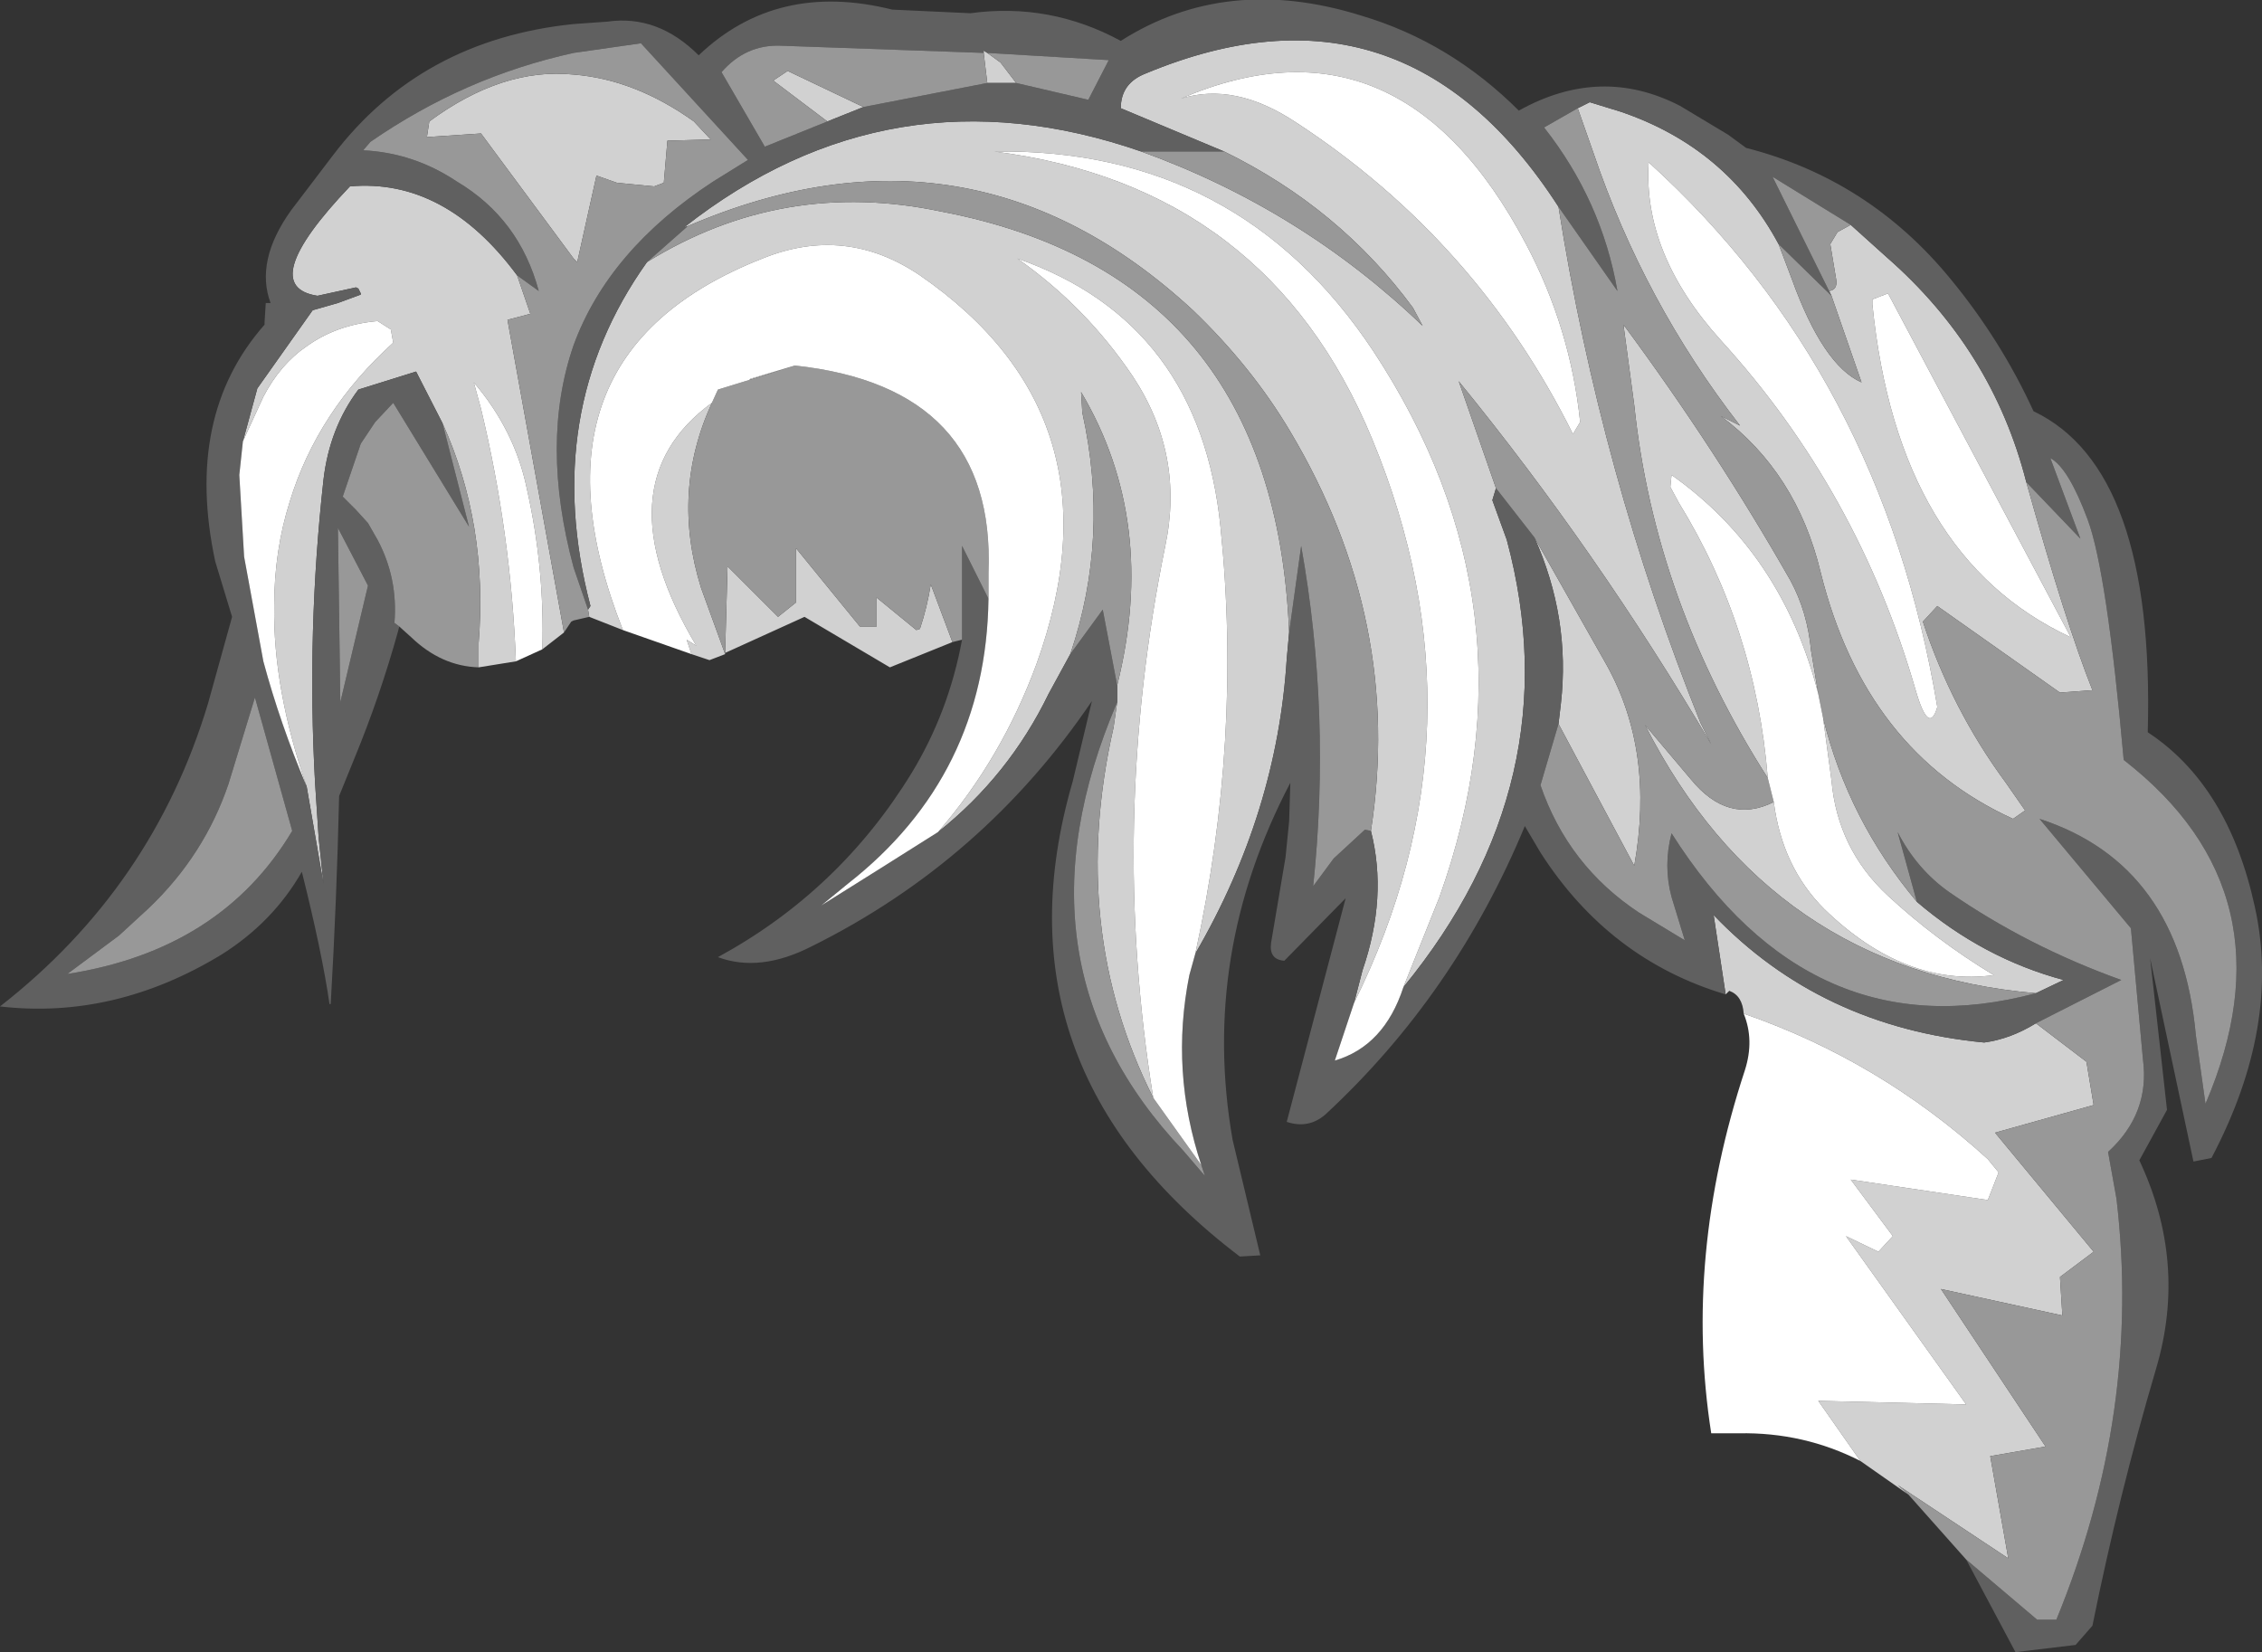 <?xml version="1.0" encoding="UTF-8" standalone="no"?>
<svg xmlns:ffdec="https://www.free-decompiler.com/flash" xmlns:xlink="http://www.w3.org/1999/xlink" ffdec:objectType="shape" height="68.7px" width="94.05px" xmlns="http://www.w3.org/2000/svg">
  <rect width="100%" height="100%" fill="#333333" stroke="none"/>
  <g transform="matrix(1.0, 0.0, 0.0, 1.0, 62.1, 54.45)">
    <path d="M3.5 -49.95 L4.0 -50.2 5.3 -49.8 Q9.7 -48.3 11.85 -44.3 L12.4 -42.85 Q13.7 -39.25 15.3 -38.55 L14.05 -42.15 13.95 -42.35 Q14.3 -42.4 14.25 -42.8 L14.0 -44.3 14.3 -44.8 14.85 -45.1 16.35 -43.75 Q20.75 -39.9 22.15 -34.4 23.8 -28.5 24.9 -25.75 L23.55 -25.65 18.45 -29.25 17.85 -28.6 Q19.05 -24.95 21.3 -21.9 L22.1 -20.75 21.6 -20.4 Q15.45 -23.2 13.6 -30.65 12.6 -34.8 9.45 -37.15 L10.25 -36.75 Q6.25 -41.9 4.15 -48.1 L3.5 -49.95 M17.25 7.7 L15.25 6.3 13.5 3.8 19.65 3.95 14.65 -3.05 16.0 -2.4 16.6 -3.05 14.85 -5.4 20.55 -4.55 21.0 -5.7 20.55 -6.25 Q16.05 -10.35 10.4 -12.3 10.35 -13.05 9.8 -13.25 L9.65 -13.1 9.15 -16.4 Q13.6 -11.75 20.4 -11.1 21.5 -11.25 22.55 -11.9 L24.65 -10.3 24.95 -8.5 20.85 -7.35 24.95 -2.4 23.55 -1.35 23.65 0.25 18.6 -0.85 22.95 5.7 20.65 6.1 21.4 10.35 16.8 7.3 17.25 7.7 M-22.5 -27.75 L-25.1 -26.7 -28.65 -28.8 -31.95 -27.3 -31.85 -30.9 -29.75 -28.8 -29.0 -29.4 -29.0 -31.65 -26.35 -28.4 -25.65 -28.4 -25.65 -29.6 -24.0 -28.25 -23.85 -28.3 Q-23.55 -29.2 -23.4 -30.15 L-22.5 -27.75 M-31.95 -27.25 L-32.6 -27.0 -33.35 -27.25 -33.55 -27.85 -33.15 -27.6 Q-37.15 -34.3 -32.5 -37.7 -34.2 -34.0 -32.95 -30.0 L-31.95 -27.25 M-36.2 -28.25 L-37.6 -28.8 -37.65 -29.1 -37.55 -29.25 Q-39.65 -37.3 -35.2 -43.55 -29.55 -47.05 -22.95 -45.65 -9.1 -43.0 -8.5 -28.15 L-8.6 -27.05 Q-9.0 -20.65 -12.4 -14.8 -10.45 -23.7 -11.35 -32.5 -12.2 -41.05 -19.8 -43.7 -16.95 -41.7 -15.0 -38.8 -12.85 -35.55 -13.65 -31.75 -16.0 -20.25 -14.15 -8.8 -17.7 -15.85 -15.8 -24.2 L-15.65 -25.25 -15.65 -25.95 Q-13.95 -32.75 -17.15 -38.15 L-17.1 -37.3 Q-15.95 -32.1 -17.6 -27.25 L-18.5 -25.6 Q-20.15 -22.2 -23.1 -19.85 -20.45 -22.9 -19.0 -26.85 -15.3 -37.1 -23.85 -43.0 -26.95 -45.1 -30.4 -43.7 -40.7 -39.65 -36.2 -28.25 M-38.65 -28.15 L-39.55 -27.45 Q-39.45 -30.85 -40.2 -34.15 -40.7 -36.55 -42.4 -38.55 L-42.1 -37.45 Q-40.85 -32.25 -40.65 -26.95 L-42.2 -26.7 -42.2 -27.7 Q-41.8 -32.65 -43.7 -36.85 L-44.8 -39.0 -47.2 -38.25 Q-48.4 -36.65 -48.65 -34.5 -49.35 -28.2 -49.0 -21.9 L-48.85 -19.6 -48.65 -17.7 -49.35 -21.75 Q-50.75 -25.8 -50.7 -29.25 -50.7 -31.55 -50.05 -33.6 -48.9 -37.35 -45.75 -40.2 L-45.85 -40.75 -46.4 -41.1 Q-48.1 -40.95 -49.35 -40.05 -50.45 -39.3 -51.15 -37.95 L-52.0 -36.1 -51.4 -38.3 -49.1 -41.55 -48.05 -41.85 -47.1 -42.2 -47.1 -42.25 -47.2 -42.45 -47.3 -42.5 -48.9 -42.15 Q-51.5 -42.55 -47.55 -46.7 -43.6 -47.05 -40.6 -43.0 L-40.05 -41.4 -41.0 -41.15 -38.65 -28.15 M-33.5 -45.05 L-33.65 -45.0 Q-25.05 -51.75 -14.65 -48.15 -8.0 -45.75 -2.95 -40.9 L-3.35 -41.65 Q-6.4 -45.8 -11.2 -48.15 L-15.5 -49.95 Q-15.5 -51.0 -14.45 -51.4 -3.75 -55.85 2.7 -45.85 4.45 -34.75 8.6 -24.4 L9.05 -23.5 Q4.3 -31.55 -1.45 -38.6 L0.1 -34.15 -0.05 -33.65 0.55 -32.0 Q3.25 -21.95 -3.75 -13.4 L-2.25 -17.15 Q2.05 -29.15 -5.0 -39.85 -10.6 -48.3 -20.75 -48.15 -9.4 -46.7 -5.05 -36.2 -0.1 -24.25 -5.8 -12.75 L-5.45 -14.1 Q-4.4 -17.15 -5.1 -19.9 -3.75 -28.6 -8.45 -36.5 -10.05 -39.2 -12.5 -41.55 -21.75 -50.1 -33.5 -45.05 M18.45 -25.05 Q16.15 -38.9 6.45 -47.7 6.2 -43.9 9.45 -40.3 15.15 -34.05 17.55 -25.75 18.1 -23.85 18.45 -25.05 M24.0 -27.95 L16.4 -42.25 15.75 -42.0 15.75 -41.8 Q16.8 -31.3 24.0 -27.95 M11.4 -22.1 Q6.7 -29.45 5.85 -37.6 L5.4 -40.95 Q9.25 -35.75 12.35 -30.3 13.05 -29.0 13.2 -27.4 L13.5 -25.6 Q12.0 -31.45 7.4 -34.7 L7.35 -34.2 7.7 -33.55 Q10.9 -28.35 11.4 -22.1 M13.7 -24.6 Q14.75 -20.35 17.6 -16.95 20.35 -14.6 23.7 -13.7 L22.55 -13.15 Q11.5 -14.1 6.3 -24.3 L8.2 -22.05 Q9.75 -20.15 11.65 -21.1 12.0 -18.4 13.75 -16.65 17.1 -13.4 20.8 -13.9 18.4 -15.35 16.4 -17.2 14.3 -19.15 14.05 -22.0 L13.7 -24.6 M1.7 -32.1 L4.7 -26.8 Q6.7 -23.2 5.85 -18.45 L2.7 -24.35 2.8 -25.2 Q3.2 -28.75 1.7 -32.1 M3.6 -36.9 Q3.2 -40.8 1.35 -44.3 -3.9 -54.25 -13.0 -50.35 -10.75 -51.05 -8.2 -49.35 -0.7 -44.45 3.3 -36.4 L3.6 -36.9 M-32.55 -48.65 L-34.35 -48.6 -34.5 -46.85 -34.9 -46.7 -36.45 -46.85 -37.3 -47.15 -38.1 -43.55 -38.25 -43.7 -42.1 -48.9 -44.35 -48.75 -44.25 -49.4 Q-41.2 -51.65 -38.25 -51.35 -35.7 -51.15 -33.25 -49.4 L-32.55 -48.65 M-27.7 -49.4 L-29.95 -51.1 -29.35 -51.5 -26.2 -50.0 -27.7 -49.4 M-21.05 -51.0 L-21.2 -52.25 -21.2 -52.35 -21.05 -52.25 -20.5 -51.85 -19.85 -51.0 -21.05 -51.0 M-30.95 -38.65 L-30.9 -38.7 -29.05 -39.25 -30.95 -38.65" fill="#d1d1d1" fill-rule="evenodd" stroke="none"/>
    <path d="M11.85 -44.3 Q9.7 -48.3 5.3 -49.8 L4.0 -50.2 3.5 -49.95 2.1 -49.15 Q4.5 -46.1 5.15 -42.35 L2.7 -45.85 Q-3.75 -55.85 -14.45 -51.4 -15.5 -51.0 -15.5 -49.95 L-11.2 -48.15 -14.65 -48.15 Q-25.05 -51.75 -33.65 -45.0 L-33.5 -45.05 -35.2 -43.55 Q-39.65 -37.3 -37.55 -29.25 L-37.65 -29.1 -38.25 -30.85 Q-39.65 -36.05 -38.25 -40.1 -36.8 -44.05 -32.45 -46.9 L-31.0 -47.8 -35.45 -52.65 -38.25 -52.25 Q-42.8 -51.25 -46.7 -48.55 L-47.0 -48.2 Q-44.9 -48.1 -43.1 -46.9 -40.5 -45.35 -39.7 -42.35 L-40.6 -43.0 Q-43.6 -47.05 -47.55 -46.7 -51.5 -42.55 -48.9 -42.15 L-47.3 -42.5 -47.2 -42.45 -47.1 -42.25 -47.1 -42.2 -48.05 -41.85 -49.1 -41.55 -51.4 -38.3 -52.0 -36.1 -52.15 -34.7 -51.95 -31.3 -51.15 -26.95 Q-50.45 -24.35 -49.35 -21.75 L-48.65 -17.7 -48.85 -19.6 -49.0 -21.9 Q-49.35 -28.2 -48.65 -34.5 -48.4 -36.65 -47.2 -38.25 L-44.8 -39.0 -43.7 -36.85 -42.6 -32.55 -45.75 -37.7 -46.5 -36.9 -47.1 -36.0 -47.85 -33.8 -47.3 -33.25 -46.8 -32.7 -46.4 -32.0 Q-45.55 -30.4 -45.7 -28.55 L-45.5 -28.4 -45.55 -28.2 Q-46.3 -25.5 -47.35 -22.95 L-48.0 -21.35 Q-48.1 -17.0 -48.35 -12.7 L-48.4 -12.7 Q-48.7 -14.8 -49.55 -18.2 -50.75 -16.1 -52.9 -14.75 -57.35 -12.05 -62.1 -12.6 -55.75 -17.55 -53.45 -25.2 L-52.45 -28.8 -53.15 -31.1 Q-54.45 -37.15 -51.1 -40.95 L-51.1 -41.05 -51.05 -41.85 -50.85 -41.85 Q-51.5 -43.6 -50.0 -45.7 L-48.25 -48.0 Q-44.6 -52.8 -38.25 -53.45 L-36.85 -53.55 Q-34.75 -53.85 -33.05 -52.15 -29.8 -55.25 -25.0 -54.05 L-21.75 -53.9 Q-18.45 -54.35 -15.5 -52.75 -11.1 -55.55 -5.5 -53.8 -1.8 -52.7 1.05 -49.85 4.45 -51.75 7.75 -50.05 L9.75 -48.85 10.5 -48.3 Q15.6 -47.0 19.0 -42.85 21.1 -40.3 22.45 -37.35 27.5 -34.95 27.2 -24.0 30.55 -21.8 31.65 -16.75 32.75 -11.8 29.85 -6.3 L29.1 -6.15 27.3 -14.6 28.0 -8.3 26.85 -6.2 Q28.85 -1.95 27.55 2.45 26.0 7.7 24.9 13.15 L24.2 13.95 21.7 14.25 19.65 10.4 22.6 12.9 23.4 12.9 Q26.95 4.25 25.9 -4.6 L25.55 -6.55 Q27.3 -8.15 27.0 -10.4 L26.5 -15.85 22.7 -20.4 Q28.55 -18.5 29.2 -11.4 L29.6 -8.55 Q33.35 -17.3 26.2 -22.85 25.5 -30.7 24.7 -32.85 23.9 -35.0 23.15 -35.4 L24.4 -32.05 22.15 -34.4 Q20.75 -39.9 16.35 -43.75 L14.85 -45.1 11.6 -47.1 13.95 -42.35 14.05 -42.15 11.85 -44.3 M9.65 -13.1 Q4.8 -14.55 1.95 -19.0 L1.3 -20.1 Q-1.6 -13.1 -7.0 -8.1 -7.7 -7.5 -8.6 -7.8 L-6.15 -17.1 -8.7 -14.5 Q-9.35 -14.55 -9.25 -15.25 L-8.65 -18.8 -8.5 -20.3 -8.45 -21.9 Q-12.2 -14.75 -10.85 -7.05 L-9.7 -2.25 -10.55 -2.2 Q-20.95 -10.1 -17.5 -21.95 L-16.7 -25.3 Q-21.2 -18.65 -28.35 -15.1 -30.5 -14.0 -32.25 -14.65 -27.2 -17.4 -24.2 -22.3 -22.65 -24.85 -22.1 -27.85 L-22.1 -31.75 -21.0 -29.55 Q-21.1 -22.2 -26.85 -17.7 L-27.95 -16.8 Q-25.55 -18.3 -23.1 -19.85 -20.15 -22.2 -18.5 -25.6 L-17.6 -27.25 -16.25 -29.1 -15.65 -25.95 -15.65 -25.25 Q-20.3 -14.4 -12.9 -6.6 L-12.0 -5.55 -12.15 -6.0 Q-13.45 -9.9 -12.65 -13.9 L-12.4 -14.8 Q-9.0 -20.65 -8.6 -27.05 L-8.5 -28.15 -8.0 -31.75 Q-6.75 -24.75 -7.5 -17.6 L-6.65 -18.75 -5.35 -19.95 -5.1 -19.9 Q-4.4 -17.15 -5.45 -14.1 L-5.8 -12.75 -6.6 -10.35 Q-4.55 -10.95 -3.75 -13.4 3.25 -21.95 0.55 -32.0 L-0.05 -33.65 0.1 -34.15 1.7 -32.1 Q3.2 -28.75 2.8 -25.2 L2.7 -24.35 1.95 -21.8 Q3.1 -18.45 6.05 -16.5 L7.95 -15.35 7.4 -17.15 Q7.05 -18.45 7.4 -19.8 13.2 -10.65 22.55 -13.15 L23.7 -13.7 Q20.35 -14.6 17.6 -16.95 L16.8 -19.85 Q17.6 -18.3 18.95 -17.35 22.2 -15.1 26.1 -13.7 L22.55 -11.9 Q21.5 -11.25 20.4 -11.1 13.6 -11.75 9.15 -16.4 L9.65 -13.1 M-26.2 -50.0 L-21.05 -51.0 -19.85 -51.0 -16.85 -50.3 -16.0 -51.95 -21.05 -52.25 -21.2 -52.35 -21.2 -52.25 -29.65 -52.55 Q-31.1 -52.6 -32.1 -51.45 L-30.3 -48.35 -27.7 -49.4 -26.2 -50.0 M-48.05 -32.5 L-47.95 -25.25 -46.8 -30.1 -48.05 -32.5 M-52.6 -21.85 Q-53.6 -18.9 -55.9 -16.7 L-57.15 -15.55 -59.3 -13.95 Q-52.9 -14.95 -49.95 -19.9 L-51.5 -25.45 -52.6 -21.85" fill="#606060" fill-rule="evenodd" stroke="none"/>
    <path d="M3.5 -49.95 L4.15 -48.1 Q6.25 -41.9 10.25 -36.75 L9.45 -37.15 Q12.6 -34.8 13.6 -30.65 15.45 -23.2 21.6 -20.4 L22.1 -20.75 21.3 -21.9 Q19.05 -24.95 17.85 -28.6 L18.45 -29.25 23.55 -25.65 24.9 -25.75 Q23.8 -28.5 22.15 -34.4 L24.4 -32.05 23.15 -35.4 Q23.9 -35.0 24.7 -32.85 25.5 -30.7 26.2 -22.85 33.35 -17.3 29.6 -8.55 L29.2 -11.4 Q28.55 -18.5 22.7 -20.4 L26.5 -15.85 27.0 -10.4 Q27.3 -8.15 25.55 -6.55 L25.9 -4.6 Q26.95 4.25 23.4 12.9 L22.6 12.9 19.65 10.4 17.25 7.7 16.8 7.3 21.4 10.35 20.65 6.1 22.95 5.7 18.6 -0.85 23.65 0.25 23.55 -1.35 24.95 -2.4 20.85 -7.35 24.95 -8.5 24.65 -10.3 22.55 -11.9 26.1 -13.7 Q22.2 -15.1 18.95 -17.35 17.6 -18.3 16.8 -19.85 L17.6 -16.95 Q14.75 -20.35 13.7 -24.6 L13.5 -25.6 13.2 -27.4 Q13.05 -29.0 12.35 -30.3 9.25 -35.75 5.4 -40.95 L5.85 -37.6 Q6.7 -29.45 11.4 -22.1 L11.65 -21.1 Q9.75 -20.15 8.2 -22.05 L6.3 -24.3 Q11.5 -14.1 22.55 -13.15 13.2 -10.65 7.4 -19.8 7.05 -18.45 7.4 -17.15 L7.95 -15.35 6.05 -16.5 Q3.1 -18.45 1.95 -21.8 L2.7 -24.35 5.85 -18.45 Q6.7 -23.2 4.7 -26.8 L1.7 -32.1 0.1 -34.15 -1.45 -38.6 Q4.3 -31.55 9.05 -23.5 L8.6 -24.4 Q4.45 -34.75 2.7 -45.85 L5.15 -42.35 Q4.5 -46.1 2.1 -49.15 L3.5 -49.95 M14.85 -45.1 L14.3 -44.8 14.0 -44.3 14.25 -42.8 Q14.3 -42.4 13.95 -42.35 L11.6 -47.1 14.85 -45.1 M14.05 -42.15 L15.3 -38.55 Q13.7 -39.25 12.4 -42.85 L11.85 -44.3 14.05 -42.15 M-22.1 -27.85 L-22.5 -27.75 -23.4 -30.15 Q-23.55 -29.2 -23.85 -28.3 L-24.0 -28.25 -25.65 -29.6 -25.65 -28.4 -26.35 -28.4 -29.0 -31.65 -29.0 -29.4 -29.75 -28.8 -31.85 -30.9 -31.95 -27.3 -31.95 -27.2 -31.95 -27.25 -32.95 -30.0 Q-34.2 -34.0 -32.5 -37.7 L-32.25 -38.25 -30.95 -38.65 -29.05 -39.25 Q-20.7 -38.35 -21.0 -30.65 L-21.0 -29.55 -22.1 -31.75 -22.1 -27.85 M-37.6 -28.8 L-38.25 -28.65 -38.35 -28.6 -38.65 -28.15 -41.0 -41.15 -40.05 -41.4 -40.6 -43.0 -39.7 -42.35 Q-40.5 -45.35 -43.1 -46.9 -44.9 -48.1 -47.0 -48.2 L-46.7 -48.55 Q-42.8 -51.25 -38.25 -52.25 L-35.45 -52.65 -31.0 -47.8 -32.45 -46.9 Q-36.8 -44.05 -38.25 -40.1 -39.65 -36.05 -38.25 -30.85 L-37.65 -29.1 -37.6 -28.8 M-42.2 -26.7 Q-43.75 -26.75 -45.0 -27.95 L-45.5 -28.4 -45.7 -28.55 Q-45.55 -30.4 -46.4 -32.0 L-46.8 -32.7 -47.3 -33.25 -47.85 -33.8 -47.1 -36.0 -46.5 -36.9 -45.75 -37.7 -42.6 -32.55 -43.7 -36.85 Q-41.8 -32.65 -42.2 -27.7 L-42.2 -26.7 M-35.2 -43.55 L-33.5 -45.05 Q-21.75 -50.1 -12.5 -41.55 -10.05 -39.2 -8.45 -36.5 -3.75 -28.6 -5.1 -19.9 L-5.35 -19.95 -6.65 -18.75 -7.5 -17.6 Q-6.75 -24.75 -8.0 -31.75 L-8.5 -28.15 Q-9.1 -43.0 -22.95 -45.65 -29.55 -47.05 -35.2 -43.55 M-14.65 -48.15 L-11.2 -48.15 Q-6.4 -45.8 -3.35 -41.65 L-2.95 -40.9 Q-8.0 -45.75 -14.65 -48.15 M-12.15 -6.0 L-12.0 -5.55 -12.9 -6.6 Q-20.3 -14.4 -15.65 -25.25 L-15.8 -24.2 Q-17.7 -15.85 -14.15 -8.8 L-12.15 -6.0 M-15.65 -25.95 L-16.25 -29.1 -17.6 -27.25 Q-15.95 -32.1 -17.1 -37.3 L-17.15 -38.15 Q-13.95 -32.75 -15.65 -25.95 M-26.2 -50.0 L-29.35 -51.5 -29.95 -51.1 -27.7 -49.4 -30.3 -48.35 -32.1 -51.45 Q-31.1 -52.6 -29.65 -52.55 L-21.2 -52.25 -21.05 -51.0 -26.2 -50.0 M-32.55 -48.65 L-33.25 -49.4 Q-35.7 -51.15 -38.25 -51.35 -41.2 -51.65 -44.25 -49.4 L-44.35 -48.75 -42.1 -48.9 -38.25 -43.7 -38.1 -43.55 -37.3 -47.15 -36.45 -46.85 -34.9 -46.7 -34.5 -46.85 -34.35 -48.6 -32.55 -48.65 M-21.05 -52.25 L-16.0 -51.95 -16.85 -50.3 -19.85 -51.0 -20.5 -51.85 -21.05 -52.25 M-48.05 -32.5 L-46.8 -30.1 -47.95 -25.25 -48.05 -32.5 M-52.6 -21.85 L-51.5 -25.45 -49.95 -19.9 Q-52.9 -14.95 -59.3 -13.95 L-57.15 -15.55 -55.9 -16.7 Q-53.6 -18.9 -52.6 -21.85" fill="#989898" fill-rule="evenodd" stroke="none"/>
    <path d="M15.25 6.3 Q12.9 5.1 10.2 5.15 L9.05 5.15 Q7.9 -2.2 10.45 -9.95 10.85 -11.2 10.4 -12.3 16.05 -10.35 20.55 -6.25 L21.0 -5.7 20.55 -4.55 14.85 -5.4 16.6 -3.05 16.0 -2.4 14.65 -3.05 19.65 3.95 13.5 3.8 15.25 6.3 M-33.35 -27.25 L-36.2 -28.25 Q-40.7 -39.65 -30.4 -43.7 -26.95 -45.1 -23.85 -43.0 -15.3 -37.1 -19.0 -26.85 -20.45 -22.9 -23.1 -19.85 -25.55 -18.3 -27.95 -16.8 L-26.85 -17.7 Q-21.1 -22.2 -21.0 -29.55 L-21.0 -30.65 Q-20.7 -38.35 -29.05 -39.25 L-30.9 -38.7 -30.95 -38.65 -32.25 -38.25 -32.5 -37.7 Q-37.15 -34.3 -33.15 -27.6 L-33.55 -27.85 -33.35 -27.25 M-39.55 -27.45 L-40.65 -26.95 Q-40.85 -32.25 -42.1 -37.45 L-42.4 -38.55 Q-40.7 -36.55 -40.2 -34.15 -39.45 -30.85 -39.55 -27.45 M-49.35 -21.75 Q-50.45 -24.35 -51.15 -26.95 L-51.95 -31.3 -52.15 -34.7 -52.0 -36.1 -51.15 -37.95 Q-50.45 -39.3 -49.35 -40.05 -48.1 -40.95 -46.4 -41.1 L-45.85 -40.75 -45.75 -40.2 Q-48.9 -37.35 -50.05 -33.6 -50.7 -31.55 -50.7 -29.25 -50.75 -25.8 -49.35 -21.75 M24.0 -27.95 Q16.8 -31.3 15.75 -41.8 L15.75 -42.0 16.4 -42.25 24.0 -27.95 M18.45 -25.05 Q18.1 -23.85 17.55 -25.75 15.15 -34.05 9.45 -40.3 6.2 -43.9 6.45 -47.7 16.15 -38.9 18.45 -25.05 M13.5 -25.6 L13.7 -24.6 14.05 -22.0 Q14.3 -19.15 16.4 -17.2 18.4 -15.35 20.8 -13.9 17.1 -13.4 13.75 -16.65 12.0 -18.4 11.65 -21.1 L11.4 -22.1 Q10.9 -28.35 7.7 -33.55 L7.35 -34.2 7.4 -34.7 Q12.0 -31.45 13.5 -25.6 M3.6 -36.9 L3.3 -36.4 Q-0.7 -44.45 -8.2 -49.35 -10.75 -51.05 -13.0 -50.35 -3.9 -54.25 1.35 -44.3 3.2 -40.8 3.6 -36.9 M-3.75 -13.4 Q-4.55 -10.95 -6.6 -10.35 L-5.8 -12.75 Q-0.1 -24.25 -5.05 -36.2 -9.4 -46.7 -20.75 -48.15 -10.6 -48.3 -5.0 -39.85 2.05 -29.15 -2.25 -17.15 L-3.75 -13.4 M-12.4 -14.8 L-12.65 -13.9 Q-13.45 -9.9 -12.15 -6.0 L-14.15 -8.8 Q-16.0 -20.25 -13.65 -31.75 -12.85 -35.55 -15.0 -38.8 -16.95 -41.7 -19.8 -43.7 -12.2 -41.05 -11.35 -32.5 -10.45 -23.7 -12.4 -14.8" fill="#ffffff" fill-rule="evenodd" stroke="none"/>
  </g>
</svg>
